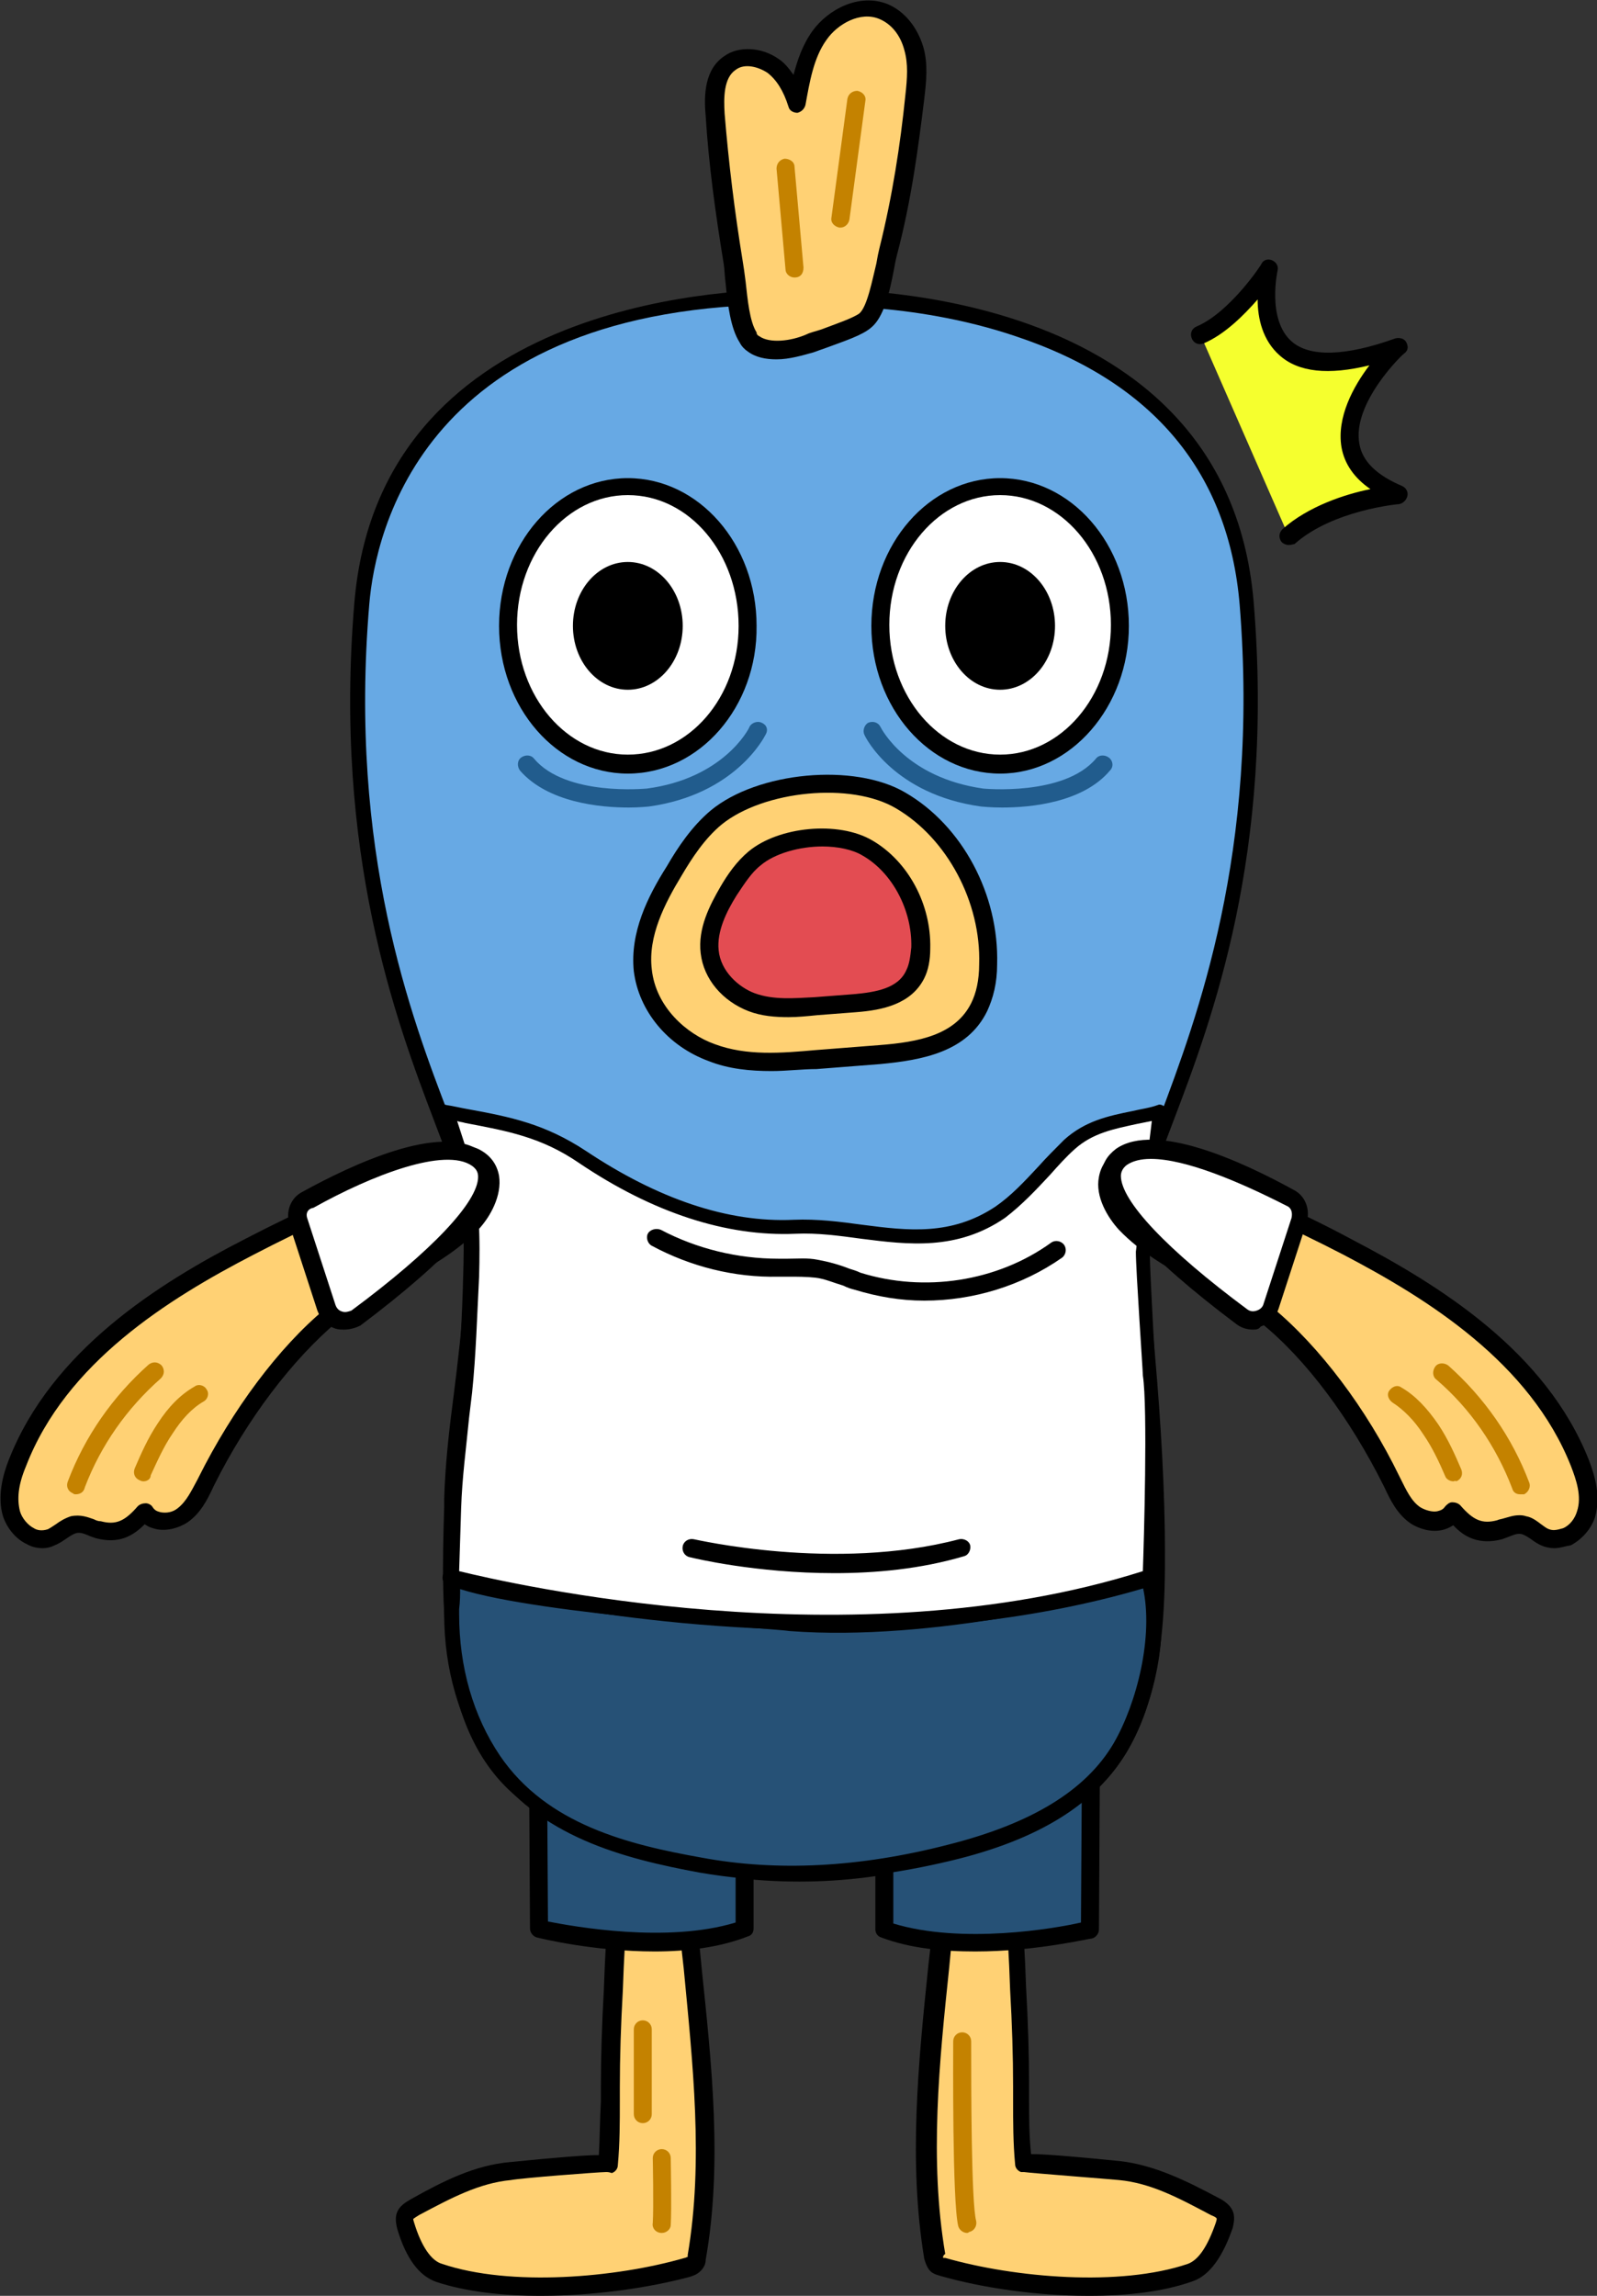 <?xml version="1.0" encoding="utf-8"?>
<!-- Generator: Adobe Illustrator 26.5.0, SVG Export Plug-In . SVG Version: 6.00 Build 0)  -->
<svg version="1.1" id="레이어_1" xmlns="http://www.w3.org/2000/svg" xmlns:xlink="http://www.w3.org/1999/xlink" x="0px"
	 y="0px" viewBox="0 0 160 230" style="enable-background:new 0 0 160 230;" xml:space="preserve">
<rect x="0" y="0" width="160" height="230" fill="#333333" stroke="none"/>
<g>
	<path style="fill:#67A9E4;" d="M78.9,29.7c-7.7,0-40.2,1.7-42.7,30.7c-2.1,25,4.2,41.7,8,51.6c1.3,3.4,2.3,6.1,2.7,8.1
		c1,6.1,0.2,12.8-0.6,19.2c-0.5,3.8-0.9,7.3-1,10.8l0,0.8c-0.3,10.2-0.7,24.1,9.1,29.9c15.2,9,34.9,9.2,51.3,0.6
		c10.3-5.5,10.3-18.4,10.2-27.9c0-6.7-0.6-13.5-1.2-20.1c-0.1-1.1-0.2-2.1-0.3-3.2c-0.4-3.4-0.8-6.9-0.2-10.1l0,0
		c0.4-2.1,1.4-4.8,2.7-8.1c3.8-10,10.1-26.6,8-51.6C122,27.7,80.9,29.7,80.5,29.8C80.5,29.8,79.9,29.7,78.9,29.7z"/>
	<path d="M80.1,188.5c-9.2,0-18.3-2.3-26.2-7c-10.2-6-9.7-20.2-9.4-30.5l0-0.8c0.1-3.5,0.5-7,1-10.8c0.8-6.5,1.6-13.1,0.6-19.1
		c-0.3-2-1.3-4.6-2.6-8c-3.8-10-10.1-26.8-8-51.9C38,30.5,72.1,29,78.9,29c1,0,1.6,0,1.7,0c0.3,0,42.2-2,45,31.3
		c2.1,25.2-4.2,41.9-8,51.9c-1.3,3.4-2.3,6-2.6,8c-0.5,3.1-0.2,6.6,0.2,9.9c0.1,1.1,0.2,2.1,0.3,3.2c0.6,6.6,1.1,13.4,1.2,20.1
		c0.1,9.6,0.1,22.9-10.6,28.5C97.8,186.3,88.9,188.5,80.1,188.5z M78.9,30.5c-36.6,0-41.3,22.9-41.9,30c-2.1,24.8,4.2,41.4,8,51.3
		c1.3,3.4,2.3,6.1,2.7,8.3c1.1,6.2,0.2,12.9-0.6,19.4c-0.5,3.8-0.9,7.3-1,10.7l0,0.8c-0.3,10-0.7,23.6,8.7,29.2
		c15,8.9,34.4,9.1,50.6,0.6c9.9-5.2,9.9-17.9,9.8-27.2c0-6.7-0.6-13.5-1.2-20c-0.1-1.1-0.2-2.1-0.3-3.1c-0.4-3.4-0.8-7-0.2-10.3
		c0.4-2.1,1.4-4.9,2.7-8.3c3.7-9.9,10-26.5,8-51.3c-1.1-13.2-8.6-22.3-22.4-26.9c-10.6-3.6-20.9-3-21-3
		C80.4,30.5,79.9,30.5,78.9,30.5z"/>
</g>
<g>
	<g>
		<g>
			<path style="fill:#FFD174;" d="M62.5,180.5c-0.5,0.5-0.3,3.8-0.3,4.5c-0.1,1.6-0.2,3.2-0.3,4.9c-0.2,3.1-0.4,6.3-0.5,9.4
				c-0.1,3.2-0.3,6.5-0.3,9.8c0,2.5,0,5.1-0.2,7.7c0,0-8.7,0.7-9.7,0.8c-3.4,0.4-6.6,2-9.5,3.6c-0.4,0.2-0.9,0.5-1,1
				c-0.1,0.3,0,0.6,0.1,0.9c0.5,1.6,1.6,4.1,3.4,4.7c7,2.4,17.9,1.4,24.9-0.6c0.2-0.1,0.5-0.2,0.7-0.3c0.2-0.2,0.2-0.4,0.2-0.7
				c2.3-13.8-0.9-28.2-1.6-42.1c-0.1-1.2-0.1-2.4-0.8-3.4S63.4,179.7,62.5,180.5z"/>
			<path d="M54.2,230c-3.8,0-7.5-0.4-10.5-1.4c-1.7-0.6-3-2.3-3.9-5.3c-0.1-0.4-0.2-0.9-0.1-1.4c0.2-0.9,1-1.3,1.5-1.6
				c3.2-1.8,6.4-3.4,9.9-3.7c5-0.5,7.6-0.7,8.9-0.7c0.1-1.8,0.1-3.6,0.2-5.4l0-1.4c0-3,0.1-6.3,0.3-9.8c0.1-3.1,0.3-6.3,0.5-9.4
				c0.1-1.6,0.2-3.3,0.3-4.9c0-0.2,0-0.5,0-0.9c0-2.6,0-3.7,0.6-4.2l0,0v0c0.8-0.7,2.6-0.9,3.9-0.8c0.8,0.1,1.9,0.3,2.4,1.1
				c0.9,1.2,1,2.7,1,3.9c0.2,4.3,0.7,8.8,1.1,13.1c1,9.6,2.1,19.6,0.4,29.2c0,0.3-0.1,0.7-0.5,1.1c-0.4,0.4-0.8,0.5-1.1,0.6
				C65,229.2,59.5,230,54.2,230z M60.7,217.6c-0.7,0-8.5,0.6-9.5,0.8c-3.2,0.3-6,1.8-9.2,3.5c-0.5,0.3-0.6,0.4-0.6,0.4
				c0,0,0,0.1,0.1,0.4c0.7,2.3,1.7,3.8,2.8,4.1c6.8,2.3,17.4,1.4,24.3-0.6c0.1,0,0.2-0.1,0.3-0.1h0c0,0,0-0.1,0-0.2
				c1.6-9.4,0.5-19.2-0.4-28.7c-0.5-4.3-0.9-8.8-1.1-13.2c-0.1-1.2-0.1-2.2-0.7-2.9c-0.1-0.1-0.5-0.3-1.3-0.3
				c-1-0.1-1.8,0.1-2.1,0.3c-0.2,0.5-0.1,2.2-0.1,2.9c0,0.5,0,0.9,0,1.1c-0.1,1.6-0.2,3.2-0.3,4.9c-0.2,3.1-0.4,6.3-0.5,9.4
				c-0.2,3.5-0.3,6.7-0.3,9.7l0,1.4c0,2.1,0,4.2-0.2,6.4c0,0.4-0.3,0.7-0.6,0.8C61,217.6,60.9,217.6,60.7,217.6z M63.1,181.2
				L63.1,181.2L63.1,181.2C63.1,181.2,63.1,181.2,63.1,181.2z M62.5,180.5L62.5,180.5L62.5,180.5z"/>
		</g>
		<path style="fill:#C48200;" d="M66.3,223.7C66.3,223.7,66.2,223.7,66.3,223.7c-0.6,0-1-0.5-0.9-1c0.1-1.5,0-6.5,0-6.5
			c0-0.5,0.4-0.9,0.9-0.9c0,0,0,0,0,0c0.5,0,0.9,0.4,0.9,0.9c0,0.2,0.1,5.1,0,6.7C67.2,223.3,66.8,223.7,66.3,223.7z"/>
		<path style="fill:#C48200;" d="M64.4,212.7c-0.5,0-0.9-0.4-0.9-0.9v-8.5c0-0.5,0.4-0.9,0.9-0.9c0.5,0,0.9,0.4,0.9,0.9v8.5
			C65.3,212.3,64.9,212.7,64.4,212.7z"/>
	</g>
	<g>
		<path style="fill:#265176;" d="M54,176.2l0.1,17.1c0,0,12.2,3,20.6,0v-9.7"/>
		<path d="M65.6,195.5c-6.1,0-11.4-1.3-11.8-1.4c-0.4-0.1-0.7-0.5-0.7-0.9l-0.1-17.1c0-0.5,0.4-0.9,0.9-0.9c0,0,0,0,0,0
			c0.5,0,0.9,0.4,0.9,0.9l0.1,16.4c2.6,0.5,11.9,2.2,18.8,0.1v-9.1c0-0.5,0.4-0.9,0.9-0.9s0.9,0.4,0.9,0.9v9.7
			c0,0.4-0.2,0.7-0.6,0.8C72.1,195.1,68.8,195.5,65.6,195.5z"/>
	</g>
</g>
<g>
	<g>
		<g>
			<path style="fill:#FFD174;" d="M100.8,180.5c0.5,0.5,0.3,3.8,0.3,4.5c0.1,1.6,0.2,3.2,0.3,4.9c0.2,3.1,0.4,6.3,0.5,9.4
				c0.1,3.2,0.3,6.5,0.3,9.8c0,2.5,0,5.1,0.2,7.7c0,0,8.7,0.7,9.7,0.8c3.4,0.4,6.6,2,9.5,3.6c0.4,0.2,0.9,0.5,1,1
				c0.1,0.3,0,0.6-0.1,0.9c-0.5,1.6-1.6,4.1-3.4,4.7c-7,2.4-17.9,1.4-24.9-0.6c-0.2-0.1-0.5-0.2-0.7-0.3c-0.2-0.2-0.2-0.4-0.2-0.7
				c-2.3-13.8,0.9-28.2,1.6-42.1c0.1-1.2,0.1-2.4,0.8-3.4S99.9,179.7,100.8,180.5z"/>
			<path d="M109.1,230c-5.3,0-10.7-0.8-14.9-2c-0.3-0.1-0.8-0.2-1.1-0.6c-0.3-0.4-0.4-0.8-0.5-1.1C91,216.6,92,206.7,93,197
				c0.5-4.3,0.9-8.7,1.1-13.1c0.1-1.2,0.1-2.7,1-3.9c0.5-0.7,1.6-1,2.4-1.1c1.3-0.1,3,0.1,3.9,0.8l0,0v0l0,0
				c0.6,0.5,0.7,1.5,0.6,4.2c0,0.4,0,0.8,0,0.9c0.1,1.6,0.2,3.3,0.3,4.9c0.2,3.1,0.4,6.3,0.5,9.4c0.2,3.5,0.3,6.7,0.3,9.8l0,1.4
				c0,1.8,0,3.6,0.2,5.5c1.3,0,3.9,0.2,8.9,0.7c3.5,0.4,6.7,2,9.9,3.7c0.4,0.2,1.3,0.7,1.5,1.6c0.1,0.5,0,1-0.1,1.4
				c-1,2.9-2.3,4.7-3.9,5.3C116.6,229.6,112.9,230,109.1,230z M94.5,226.2c0,0,0.2,0,0.2,0c7,2,17.5,2.9,24.3,0.6
				c1.1-0.4,2-1.8,2.8-4.1c0.1-0.3,0.1-0.4,0.1-0.4c0-0.1-0.1-0.2-0.6-0.4c-3.2-1.7-6-3.2-9.2-3.5c-1-0.1-8.8-0.7-9.5-0.8
				c-0.1,0-0.2,0-0.3,0c-0.3-0.1-0.6-0.4-0.6-0.8c-0.2-2.1-0.2-4.3-0.2-6.4l0-1.4c0-3-0.1-6.2-0.3-9.7c-0.1-3.1-0.3-6.3-0.5-9.4
				c-0.1-1.6-0.2-3.2-0.3-4.9c0-0.2,0-0.6,0-1.1c0-0.7,0-2.4-0.1-2.9c-0.3-0.2-1.1-0.4-2.1-0.3c-0.8,0-1.3,0.2-1.3,0.3
				c-0.5,0.7-0.6,1.7-0.7,2.9c-0.2,4.4-0.7,8.8-1.1,13.2c-1,9.5-2,19.3-0.4,28.7C94.4,226,94.5,226.2,94.5,226.2
				C94.5,226.2,94.5,226.2,94.5,226.2z M100.2,181.2C100.2,181.2,100.2,181.2,100.2,181.2L100.2,181.2L100.2,181.2z"/>
		</g>
		<path style="fill:#C48200;" d="M96.9,223.7c-0.4,0-0.8-0.3-0.9-0.7c-0.6-2.5-0.5-16.9-0.5-18.5c0-0.5,0.4-0.9,0.9-0.9c0,0,0,0,0,0
			c0.5,0,0.9,0.4,0.9,0.9c0,4.4,0,16.2,0.5,18c0.1,0.5-0.2,1-0.7,1.1C97,223.7,96.9,223.7,96.9,223.7z"/>
	</g>
	<g>
		<path style="fill:#265176;" d="M109.3,176.2l-0.1,17.1c0,0-12.2,3-20.6,0v-9.7"/>
		<path d="M97.7,195.5c-3.2,0-6.5-0.3-9.4-1.4c-0.4-0.1-0.6-0.5-0.6-0.8v-9.7c0-0.5,0.4-0.9,0.9-0.9s0.9,0.4,0.9,0.9v9.1
			c6.9,2.1,16.2,0.5,18.8-0.1l0.1-16.4c0-0.5,0.4-0.9,0.9-0.9c0,0,0,0,0,0c0.5,0,0.9,0.4,0.9,0.9l-0.1,17.1c0,0.4-0.3,0.8-0.7,0.9
			C109.1,194.2,103.8,195.5,97.7,195.5z"/>
	</g>
</g>
<path style="fill:#215C8D;" d="M100.4,80.9c-1.2,0-2-0.1-2.1-0.1c-8.7-1.2-11.6-6.9-11.7-7.2c-0.2-0.4,0-1,0.4-1.2
	c0.5-0.2,1,0,1.2,0.4c0.1,0.2,2.6,5.1,10.3,6.2c0,0,8.1,0.8,11.3-3c0.3-0.4,0.9-0.4,1.3-0.1c0.4,0.3,0.5,0.9,0.1,1.3
	C108.5,80.4,103.3,80.9,100.4,80.9z"/>
<path style="fill:#215C8D;" d="M63,80.9c-2.9,0-8.1-0.5-10.9-3.7c-0.3-0.4-0.3-1,0.1-1.3c0.4-0.3,1-0.3,1.3,0.1
	c3.2,3.8,11.2,3,11.3,3c7.6-1,10.2-5.9,10.3-6.2c0.2-0.4,0.8-0.6,1.2-0.4c0.5,0.2,0.7,0.7,0.4,1.2c-0.1,0.2-3,6-11.7,7.2
	C64.9,80.8,64.1,80.9,63,80.9z"/>
<g>
	<g>
		<path style="fill:#FFD174;" d="M75.5,34.4c-0.2-0.2-0.4-0.4-0.6-0.6c-1.1-1.8-1.1-5.5-1.5-7.5c-0.8-4.9-1.5-9.8-1.8-14.7
			c-0.1-1.9-0.1-4.1,1.5-5.2c1.3-0.9,3.1-0.6,4.3,0.3c1.2,0.9,2,2.4,2.4,3.8c0.4-2.4,0.8-4.9,2.2-6.8s4.1-3.3,6.4-2.4
			c1.6,0.6,2.6,2.1,3,3.7c0.4,1.6,0.3,3.3,0.1,4.9C91,15,90.2,20.1,88.9,25.2c-0.4,1.7-0.9,5.7-2.3,6.9c-1.1,0.9-4.2,1.8-5.6,2.3
			C79.4,35.1,76.9,35.5,75.5,34.4z"/>
		<path d="M77.8,36c-1.1,0-2.1-0.2-2.9-0.8c0,0,0,0,0,0c-0.3-0.2-0.6-0.5-0.8-0.9c-0.9-1.4-1.2-3.8-1.4-5.9c-0.1-0.7-0.1-1.4-0.2-2
			c-0.8-4.9-1.5-9.9-1.8-14.8c-0.2-2.1-0.1-4.7,1.9-6C74,4.6,76.3,4.7,78,5.9c0.6,0.4,1,0.9,1.5,1.6c0.4-1.5,0.9-3,1.9-4.4
			c1.6-2.2,4.7-3.8,7.5-2.7c1.7,0.7,3,2.3,3.6,4.3c0.5,1.7,0.3,3.5,0.1,5.2c-0.6,4.9-1.3,10.2-2.7,15.5c-0.1,0.4-0.2,0.8-0.3,1.4
			c-0.5,2.7-1.1,5-2.3,6c-0.9,0.8-2.8,1.4-4.4,2c-0.6,0.2-1.1,0.4-1.4,0.5C80.4,35.6,79.1,36,77.8,36z M76.1,33.7
			c1,0.7,3.1,0.5,4.7-0.2c0.4-0.2,0.9-0.3,1.5-0.5c1.3-0.5,3.1-1.1,3.8-1.6c0.8-0.7,1.3-3.4,1.7-5c0.1-0.6,0.2-1.1,0.3-1.5
			c1.3-5.2,2.1-10.4,2.6-15.3c0.2-1.8,0.3-3.2-0.1-4.6c-0.4-1.5-1.3-2.6-2.5-3.1c-1.9-0.8-4.2,0.5-5.3,2.1c-1.3,1.8-1.7,4.3-2.1,6.5
			c-0.1,0.4-0.4,0.7-0.8,0.8c-0.4,0-0.8-0.2-0.9-0.6c-0.5-1.6-1.2-2.7-2.1-3.4c-0.9-0.6-2.3-1-3.2-0.3c-1.2,0.8-1.2,2.8-1.1,4.4
			c0.4,4.9,1,9.8,1.8,14.7c0.1,0.6,0.2,1.3,0.3,2.1c0.2,1.8,0.4,4,1.1,5.1C75.8,33.5,75.9,33.6,76.1,33.7L76.1,33.7z"/>
	</g>
	<path style="fill:#C48200;" d="M79.6,27.8c-0.5,0-0.9-0.4-0.9-0.8l-0.9-10.1c0-0.5,0.3-0.9,0.8-1c0.5,0,1,0.3,1,0.8l0.9,10.1
		C80.5,27.4,80.2,27.8,79.6,27.8C79.6,27.8,79.6,27.8,79.6,27.8z"/>
	<path style="fill:#C48200;" d="M84.2,22.8c0,0-0.1,0-0.1,0c-0.5-0.1-0.9-0.5-0.8-1l1.6-11.9c0.1-0.5,0.5-0.8,1-0.8
		c0.5,0.1,0.9,0.5,0.8,1L85.1,22C85,22.5,84.6,22.8,84.2,22.8z"/>
</g>
<g>
	<path style="fill:#265176;" d="M45.2,158c0.4,0.2,0.1,3.2,0.1,3.7c0,5.1,1.3,10.3,4.3,14.6c4.7,6.9,12.8,9.1,20.7,10.6
		c8.3,1.5,16.9,0.8,25.1-1.3c6.6-1.6,13.6-4.6,17.1-10.6c2.7-4.5,4.2-11.9,2.8-16.9c0,0-19.5,5.9-35.9,4.6
		C79.3,162.6,51.6,160.9,45.2,158z"/>
	<path d="M79.3,188.4c-3.2,0-6.3-0.3-9.2-0.8c-7.6-1.4-16.2-3.6-21.2-10.9c-2.9-4.3-4.4-9.5-4.4-15c0-0.1,0-0.3,0-0.6
		c0.1-1.4,0.1-2.3,0-2.6c-0.2-0.2-0.2-0.5-0.1-0.8c0.2-0.4,0.6-0.5,1-0.3c6.2,2.8,33.6,4.5,33.8,4.5c16.1,1.3,35.4-4.5,35.6-4.5
		c0.2-0.1,0.4,0,0.6,0.1c0.2,0.1,0.3,0.3,0.4,0.5c1.6,5.5-0.3,13.1-2.9,17.5c-3.1,5.2-8.8,8.8-17.6,10.9
		C89.9,187.7,84.4,188.4,79.3,188.4z M46.1,159.2c0,0.5,0,1.2-0.1,2c0,0.2,0,0.4,0,0.5c0,5.3,1.4,10.2,4.1,14.2
		c4.7,6.9,12.9,8.9,20.2,10.2c7.5,1.4,15.8,1,24.7-1.3c8.3-2.1,13.8-5.4,16.6-10.2c2.3-4,4-10.7,2.9-15.6
		c-3.8,1.1-20.9,5.5-35.4,4.4C78.2,163.2,54.3,161.8,46.1,159.2z M44.8,158.7L44.8,158.7L44.8,158.7z"/>
</g>
<g>
	<g>
		<path style="fill:#FFFFFF;" d="M116.4,111.4c-3.4,0.9-6.5,0.8-9.1,3.3c-2.4,2.2-4.2,4.9-6.9,6.8c-6.7,4.6-13.4,1.2-20.6,1.5
			c-7.7,0.3-15.1-2.8-21.3-7c-4.6-3.1-8.4-3.5-13.8-4.5c0.6,1.6,1.1,3.3,1.6,4.9c1.1,3.8,1.1,7.8,0.9,11.7
			c-0.2,3.8-0.3,7.7-0.7,11.5c-0.4,3.9-0.9,7.7-1,11.6c-0.1,2.3-0.2,4.6-0.2,6.9c0,0,38.2,10.3,70,0c0,0,0.6-16.6,0-20.2
			c0,0-0.6-10.4-0.6-12.3L116.4,111.4z"/>
		<path d="M83,163.3c-20.7,0-37.8-4.5-38-4.6c-0.3-0.1-0.6-0.4-0.6-0.7l0.2-6.9c0.1-3.1,0.4-6.2,0.8-9.2l0.3-2.4
			c0.4-3.8,0.6-7.7,0.7-11.5c0.1-3.5,0.2-7.6-0.9-11.5c-0.5-1.7-1-3.3-1.6-4.9c-0.1-0.3,0-0.5,0.1-0.7c0.2-0.2,0.5-0.3,0.7-0.2
			c0.7,0.1,1.5,0.3,2.1,0.4c4.4,0.8,7.8,1.5,11.9,4.2c7.2,4.8,14.2,7.2,20.8,6.9c2.4-0.1,4.7,0.2,6.9,0.5c4.6,0.6,8.9,1.1,13.3-1.8
			c1.6-1.1,2.9-2.5,4.3-4c0.8-0.9,1.7-1.8,2.6-2.7c2.1-1.9,4.4-2.4,6.9-2.9c0.8-0.2,1.7-0.3,2.5-0.6c0.2-0.1,0.5,0,0.7,0.2
			c0.2,0.2,0.3,0.4,0.3,0.7l-1.8,14.1c0,1.8,0.6,12.1,0.6,12.2c0.5,3.5,0,19.6,0,20.3c0,0.3-0.2,0.6-0.5,0.7
			C104.8,162.1,93.4,163.3,83,163.3z M46,157.4c4.9,1.2,39.5,9.2,68.5,0c0.1-2.8,0.5-16.4,0-19.6c0-0.5-0.7-10.5-0.7-12.4l1.6-13.1
			c-0.5,0.1-1,0.2-1.5,0.3c-2.3,0.5-4.4,0.9-6.2,2.5c-0.9,0.8-1.7,1.7-2.5,2.6c-1.4,1.5-2.8,3-4.5,4.3c-4.8,3.3-9.7,2.7-14.4,2.1
			c-2.2-0.3-4.4-0.6-6.6-0.5c-6.9,0.3-14.3-2.1-21.7-7.1c-3.8-2.6-7.2-3.2-11.4-4c-0.3-0.1-0.6-0.1-0.8-0.2c0.4,1.2,0.8,2.5,1.2,3.7
			c1.1,4,1.1,8.3,1,11.9c-0.2,3.8-0.3,7.7-0.7,11.6L47,142c-0.3,3.1-0.7,6-0.8,9.1L46,157.4z"/>
	</g>
	<path d="M83.6,157.6c-7.9,0-14.1-1.5-14.5-1.6c-0.5-0.1-0.8-0.6-0.7-1.1c0.1-0.5,0.6-0.8,1.1-0.7c0.1,0,14.1,3.3,26.6,0
		c0.5-0.1,1,0.2,1.1,0.6c0.1,0.5-0.2,1-0.6,1.1C92.2,157.2,87.7,157.6,83.6,157.6z"/>
	<path d="M92.6,130.3c-2.4,0-4.7-0.4-7-1.1c-0.4-0.1-0.7-0.2-1.1-0.4c-1-0.3-1.9-0.7-2.8-0.8c-0.9-0.1-1.8-0.1-2.7-0.1
		c-0.3,0-0.6,0-1,0c-4.4,0.1-8.8-1-12.7-3.1c-0.4-0.2-0.6-0.8-0.4-1.2c0.2-0.4,0.8-0.6,1.3-0.4c3.6,1.9,7.7,2.9,11.8,2.9
		c0.3,0,0.6,0,0.9,0c1,0,2-0.1,3,0.1c1.1,0.2,2.2,0.5,3.2,0.9c0.3,0.1,0.7,0.2,1.1,0.4c6.4,2,13.7,0.9,19.1-3c0.4-0.3,1-0.2,1.3,0.2
		c0.3,0.4,0.2,1-0.2,1.3C102.4,128.8,97.5,130.3,92.6,130.3z"/>
</g>
<g>
	<g>
		<path style="fill:#FFD174;" d="M135,124.9c9.6,5,19.3,11.6,23.3,21.7c0.6,1.6,1.1,3.4,0.6,5.1c-0.5,1.7-2.4,3-4,2.4
			c-0.8-0.3-1.4-1-2.2-1.2c-1-0.2-1.6,0.3-2.5,0.5c-2.1,0.6-3.3-0.2-4.6-1.8c-0.8,1.2-2.6,1.2-3.8,0.3s-1.8-2.2-2.4-3.5
			c-2.9-6-7.4-12.4-12.5-16.6c-4.4-3.6-10.2-5.1-14.1-9.3c-1.6-1.7-3.1-5-0.4-6.5c1.8-1,4.9,1,6.5,1.6
			C124.4,119.7,129.8,122.2,135,124.9z"/>
		<path d="M155.7,155.1c-0.4,0-0.8-0.1-1.1-0.2c-0.5-0.2-0.8-0.4-1.2-0.7c-0.3-0.2-0.6-0.4-0.9-0.5c-0.4-0.1-0.7,0-1.2,0.2
			c-0.3,0.1-0.5,0.2-0.8,0.3c-2.3,0.6-3.8-0.2-4.9-1.4c-0.3,0.2-0.7,0.4-1.2,0.5c-1,0.2-2.2-0.1-3.1-0.7c-1.3-0.9-2-2.3-2.6-3.6
			l-0.1-0.2c-3.3-6.6-7.7-12.6-12.3-16.3c-1.8-1.5-4.1-2.7-6.2-3.8c-2.8-1.5-5.7-3.1-8-5.5c-1.1-1.2-2.4-3.3-2-5.3
			c0.2-1.1,0.8-2,1.9-2.6c1.8-1,4.3,0.2,6.2,1c0.4,0.2,0.8,0.4,1.1,0.5c5.5,2.2,11,4.6,16.2,7.4l0,0c8.8,4.6,19.4,11.2,23.7,22.1
			c0.6,1.6,1.2,3.6,0.6,5.7c-0.4,1.2-1.3,2.2-2.4,2.8C156.8,154.9,156.3,155.1,155.7,155.1z M152.2,151.8c0.2,0,0.4,0,0.7,0.1
			c0.6,0.1,1.1,0.5,1.5,0.8c0.3,0.2,0.5,0.4,0.8,0.5c0.5,0.2,1,0,1.4-0.1c0.7-0.3,1.2-1,1.4-1.7c0.5-1.5-0.1-3.2-0.6-4.5
			c-4.1-10.4-14.4-16.8-22.8-21.2c-5.2-2.7-10.6-5.1-16-7.3c-0.4-0.1-0.8-0.3-1.3-0.6c-1.4-0.7-3.5-1.6-4.5-1.1
			c-0.6,0.3-0.9,0.8-1,1.3c-0.2,1.2,0.7,2.8,1.6,3.8c2.1,2.2,4.8,3.7,7.6,5.2c2.2,1.2,4.5,2.4,6.5,4c4.7,3.9,9.4,10.1,12.7,16.9
			l0.1,0.2c0.6,1.2,1.1,2.3,2,2.9c0.5,0.3,1.2,0.5,1.7,0.4c0.4-0.1,0.6-0.2,0.8-0.5c0.2-0.2,0.4-0.4,0.7-0.4c0.3,0,0.6,0.1,0.8,0.3
			c1.3,1.5,2.2,1.9,3.7,1.5c0.2-0.1,0.4-0.1,0.7-0.2C151.1,152,151.6,151.8,152.2,151.8z"/>
	</g>
	<g>
		<path style="fill:#FFFFFF;" d="M130.1,122.4c0.3-0.9-0.1-1.8-0.9-2.2c-3.6-2-13.1-6.8-16.8-4.1c-4.2,2.9,5.4,11,12,16
			c1,0.8,2.5,0.3,2.9-0.9L130.1,122.4z"/>
		<path d="M125.5,133.2c-0.6,0-1.2-0.2-1.7-0.6c-8.9-6.7-13.4-11.7-13.4-14.9c0-1.1,0.5-1.9,1.4-2.6c4-2.8,12.9,1.4,17.8,4.1
			c1.2,0.6,1.7,2,1.3,3.3l-2.8,8.6c-0.3,0.9-1,1.5-1.8,1.8C126.1,133.2,125.8,133.2,125.5,133.2z M115.3,116.1c-1,0-1.8,0.2-2.4,0.6
			c-0.4,0.3-0.6,0.7-0.6,1.1c0,2.5,4.6,7.4,12.7,13.4c0.3,0.2,0.6,0.2,0.9,0.1c0.3-0.1,0.6-0.3,0.7-0.7l2.8-8.6c0.1-0.5,0-1-0.5-1.2
			C124.2,118.4,118.8,116.1,115.3,116.1z"/>
	</g>
	<path style="fill:#C48200;" d="M152.3,149.7c-0.4,0-0.7-0.2-0.8-0.6c-1.6-4.2-4.2-8-7.6-10.9c-0.4-0.3-0.4-0.9-0.1-1.3
		c0.3-0.4,0.9-0.4,1.3-0.1c3.6,3.2,6.4,7.2,8.1,11.7c0.2,0.5-0.1,1-0.5,1.2C152.6,149.7,152.5,149.7,152.3,149.7z"/>
	<path style="fill:#C48200;" d="M145.6,148.4c-0.3,0-0.7-0.2-0.8-0.5c-0.6-1.4-1.3-2.9-2.2-4.2c-0.9-1.4-2-2.5-3.1-3.2
		c-0.4-0.3-0.6-0.8-0.3-1.2c0.3-0.4,0.8-0.6,1.2-0.3c1.4,0.8,2.6,2.1,3.7,3.7c1,1.5,1.7,3.1,2.3,4.5c0.2,0.5,0,1-0.5,1.2
		C145.8,148.3,145.7,148.4,145.6,148.4z"/>
</g>
<g>
	<g>
		<path style="fill:#FFD174;" d="M25,124.9c-9.6,5-19.3,11.6-23.3,21.7c-0.6,1.6-1.1,3.4-0.6,5.1c0.5,1.7,2.4,3,4,2.4
			c0.8-0.3,1.4-1,2.2-1.2c1-0.2,1.6,0.3,2.5,0.5c2.1,0.6,3.3-0.2,4.6-1.8c0.8,1.2,2.6,1.2,3.8,0.3s1.8-2.2,2.4-3.5
			c2.9-6,7.4-12.4,12.5-16.6c4.4-3.6,10.2-5.1,14.1-9.3c1.6-1.7,3.1-5,0.4-6.5c-1.8-1-4.9,1-6.5,1.6C35.6,119.7,30.2,122.2,25,124.9
			z"/>
		<path d="M4.3,155.1c-0.5,0-1.1-0.1-1.6-0.4c-1.1-0.5-2-1.6-2.4-2.8c-0.6-2,0-4.2,0.6-5.7c4.3-10.9,14.9-17.6,23.7-22.1l0,0
			c5.2-2.7,10.7-5.2,16.2-7.4c0.3-0.1,0.7-0.3,1.1-0.5c1.8-0.9,4.4-2,6.2-1c1.1,0.6,1.7,1.5,1.9,2.6c0.3,2-0.9,4.1-2,5.3
			c-2.3,2.4-5.2,4-8,5.5c-2.1,1.1-4.3,2.3-6.2,3.8c-4.5,3.8-9,9.7-12.3,16.3l-0.1,0.2c-0.6,1.3-1.3,2.7-2.6,3.6
			c-0.9,0.6-2.1,0.9-3.1,0.7c-0.4-0.1-0.8-0.2-1.2-0.5c-1.2,1.2-2.6,2-4.9,1.4c-0.3-0.1-0.6-0.2-0.8-0.3c-0.5-0.2-0.8-0.3-1.2-0.2
			c-0.3,0.1-0.6,0.3-0.9,0.5c-0.3,0.2-0.7,0.5-1.2,0.7C5.1,155,4.7,155.1,4.3,155.1z M25.4,125.7c-8.5,4.4-18.8,10.8-22.8,21.2
			c-0.8,1.9-0.9,3.3-0.6,4.5c0.2,0.7,0.8,1.4,1.4,1.7c0.3,0.2,0.8,0.3,1.4,0.1c0.2-0.1,0.5-0.3,0.8-0.5c0.4-0.3,0.9-0.6,1.5-0.8
			c1-0.2,1.7,0.1,2.3,0.3c0.2,0.1,0.4,0.2,0.7,0.2c1.5,0.4,2.4,0,3.7-1.5c0.2-0.2,0.5-0.3,0.8-0.3c0.3,0,0.6,0.2,0.7,0.4
			c0.2,0.3,0.4,0.4,0.8,0.5c0.6,0.1,1.2,0,1.7-0.4c0.9-0.7,1.4-1.8,2-2.9l0.1-0.2c3.4-6.8,8-13,12.7-16.9c2-1.6,4.3-2.9,6.5-4
			c2.8-1.5,5.5-2.9,7.6-5.2c0.9-1,1.8-2.6,1.6-3.8c-0.1-0.6-0.4-1-1-1.3c-1-0.6-3.1,0.4-4.5,1.1c-0.5,0.2-0.9,0.4-1.3,0.6
			C36,120.5,30.6,123,25.4,125.7L25.4,125.7z"/>
	</g>
	<g>
		<path style="fill:#FFFFFF;" d="M29.9,122.4c-0.3-0.9,0.1-1.8,0.9-2.2c3.6-2,13.1-6.8,16.8-4.1c4.2,2.9-5.4,11-12,16
			c-1,0.8-2.5,0.3-2.9-0.9L29.9,122.4z"/>
		<path d="M34.5,133.2c-0.3,0-0.6,0-0.9-0.1c-0.9-0.3-1.5-1-1.8-1.8l-2.8-8.6c-0.4-1.3,0.1-2.7,1.3-3.3c4.9-2.7,13.8-6.9,17.8-4.1
			c0.9,0.6,1.4,1.5,1.4,2.6c0,3.2-4.5,8.2-13.4,14.9C35.7,133,35.1,133.2,34.5,133.2z M30.8,122.1l2.8,8.6c0.1,0.3,0.3,0.6,0.7,0.7
			c0.3,0.1,0.6,0,0.9-0.1c8.1-6,12.7-10.9,12.7-13.4c0-0.5-0.2-0.8-0.6-1.1c-2.7-1.9-10,0.9-15.9,4.2
			C30.8,121.1,30.6,121.6,30.8,122.1L30.8,122.1z"/>
	</g>
	<path style="fill:#C48200;" d="M7.6,149.7c-0.1,0-0.2,0-0.3-0.1c-0.5-0.2-0.7-0.7-0.5-1.2c1.7-4.5,4.5-8.5,8.1-11.7
		c0.4-0.3,0.9-0.3,1.3,0.1c0.3,0.4,0.3,0.9-0.1,1.3c-3.4,3-6,6.7-7.6,10.9C8.4,149.5,8,149.7,7.6,149.7z"/>
	<path style="fill:#C48200;" d="M14.4,148.4c-0.1,0-0.2,0-0.4-0.1c-0.5-0.2-0.7-0.7-0.5-1.2c0.6-1.4,1.3-3,2.3-4.5
		c1.1-1.7,2.3-2.9,3.7-3.7c0.4-0.3,1-0.1,1.2,0.3c0.3,0.4,0.1,1-0.3,1.2c-1.2,0.7-2.2,1.8-3.1,3.2c-0.9,1.3-1.6,2.9-2.2,4.2
		C15.1,148.2,14.7,148.4,14.4,148.4z"/>
</g>
<g>
	<g>
		<ellipse style="fill:#FFFFFF;" cx="100.2" cy="62.7" rx="12" ry="13.9"/>
		<path d="M100.2,77.5c-7.1,0-12.9-6.6-12.9-14.8c0-8.2,5.8-14.8,12.9-14.8s12.9,6.6,12.9,14.8C113.1,70.8,107.3,77.5,100.2,77.5z
			 M100.2,49.6c-6.1,0-11.1,5.8-11.1,13s5,13,11.1,13c6.1,0,11.1-5.8,11.1-13S106.3,49.6,100.2,49.6z"/>
	</g>
	<ellipse cx="100.2" cy="62.7" rx="5.5" ry="6.4"/>
</g>
<g>
	<g>
		<ellipse style="fill:#FFFFFF;" cx="62.9" cy="62.7" rx="12" ry="13.9"/>
		<path d="M62.9,77.5c-7.1,0-12.9-6.6-12.9-14.8c0-8.2,5.8-14.8,12.9-14.8s12.9,6.6,12.9,14.8C75.9,70.8,70.1,77.5,62.9,77.5z
			 M62.9,49.6c-6.1,0-11.1,5.8-11.1,13s5,13,11.1,13S74,69.9,74,62.7S69.1,49.6,62.9,49.6z"/>
	</g>
	<ellipse cx="62.9" cy="62.7" rx="5.5" ry="6.4"/>
</g>
<g>
	<g>
		<path style="fill:#FFD174;" d="M71.8,81.9c-1.7,1.4-3,3.4-4.2,5.3c-1.8,3-3.6,6.4-3.1,10c0.5,4,3.5,7,6.9,8.2s7,1,10.5,0.7
			c2.1-0.2,4.3-0.3,6.4-0.5c3.7-0.3,8.1-1,9.9-4.8c0.6-1.3,0.9-2.8,0.9-4.3c0.2-6.8-3.5-13.3-8.7-16.4
			C85.4,77.3,76.2,78.2,71.8,81.9z"/>
		<path d="M77.3,107.3c-2.1,0-4.3-0.2-6.3-1c-4.1-1.5-7-5-7.5-9c-0.4-3.9,1.4-7.5,3.3-10.5c1.1-1.9,2.5-4,4.4-5.6l0,0
			c4.7-3.9,14.4-4.8,19.5-1.8c5.7,3.3,9.4,10.2,9.2,17.2c0,1.9-0.4,3.4-1,4.7c-2,4.1-6.5,4.9-10.7,5.3l-6.4,0.5
			C80.4,107.1,78.8,107.3,77.3,107.3z M72.3,82.6c-1.7,1.4-3,3.4-4,5.1c-1.7,2.8-3.4,6.1-3,9.4c0.4,3.8,3.5,6.5,6.3,7.5
			c3.2,1.2,6.7,0.9,10.1,0.6l6.4-0.5c3.9-0.3,7.6-1,9.2-4.2c0.5-1,0.8-2.3,0.8-3.9c0.2-6.2-3.2-12.6-8.3-15.6
			C85.3,78.3,76.5,79.2,72.3,82.6L72.3,82.6z"/>
	</g>
	<g>
		<path style="fill:#E34C52;" d="M75.6,86c-1,0.9-1.8,2.1-2.6,3.3c-1.1,1.8-2.2,3.9-1.9,6.1c0.3,2.4,2.2,4.3,4.2,5
			c2,0.7,4.3,0.6,6.4,0.4c1.3-0.1,2.6-0.2,3.9-0.3c2.3-0.2,5-0.6,6.1-2.9c0.4-0.8,0.5-1.7,0.5-2.6c0.1-4.1-2.1-8.1-5.3-10
			C83.9,83.2,78.3,83.7,75.6,86z"/>
		<path d="M79,101.9c-1.3,0-2.7-0.1-4-0.6c-2.6-1-4.5-3.2-4.8-5.8c-0.3-2.5,0.9-4.8,2-6.7c0.7-1.2,1.6-2.5,2.8-3.5
			c3-2.5,9-3.1,12.4-1.1c3.6,2.1,5.9,6.4,5.8,10.8c0,1.2-0.2,2.2-0.6,3c-1.3,2.6-4.2,3.2-6.8,3.4l-3.9,0.3
			C80.9,101.8,79.9,101.9,79,101.9z M82.4,84.8c-2.3,0-4.8,0.7-6.2,1.9c0,0,0,0,0,0c-0.9,0.7-1.6,1.8-2.4,3c-1,1.6-2,3.6-1.8,5.5
			c0.2,2.1,2,3.7,3.6,4.3c1.9,0.7,4,0.5,6,0.4l3.9-0.3c2.3-0.2,4.5-0.6,5.3-2.4c0.3-0.6,0.4-1.3,0.5-2.3c0.1-3.7-1.9-7.5-4.9-9.2
			C85.4,85.1,83.9,84.8,82.4,84.8z M75.6,86L75.6,86L75.6,86z"/>
	</g>
</g>
<g>
	<path style="fill-rule:evenodd;clip-rule:evenodd;fill:#F5FF2E;" d="M129.1,53.7c4.1-3.6,11-4.2,11-4.2c-11-4.5,0-14.7,0-14.7
		c-16.3,6-12.9-7.8-12.9-7.8s-3.3,5.1-6.9,6.6"/>
	<path d="M129.1,54.6c-0.2,0-0.5-0.1-0.7-0.3c-0.3-0.4-0.3-0.9,0.1-1.3c2.6-2.3,6.3-3.5,8.8-4c-1.6-1.1-2.6-2.5-2.9-4.2
		c-0.5-3,1.2-6.1,2.8-8.2c-4.1,1-7.1,0.7-9-1c-1.7-1.5-2.2-3.7-2.2-5.6c-1.4,1.6-3.3,3.5-5.4,4.4c-0.5,0.2-1,0-1.2-0.5
		c-0.2-0.5,0-1,0.5-1.2c3.3-1.4,6.5-6.2,6.5-6.3c0.2-0.4,0.7-0.5,1.1-0.3c0.4,0.2,0.6,0.6,0.5,1c0,0-1.1,4.9,1.4,7.1
		c1.8,1.6,5.4,1.5,10.4-0.3c0.4-0.1,0.9,0,1.1,0.4c0.2,0.4,0.2,0.8-0.2,1.1c-0.1,0-5.3,5-4.5,9.1c0.3,1.7,1.7,3.1,4.3,4.2
		c0.4,0.2,0.6,0.6,0.5,1c-0.1,0.4-0.4,0.7-0.8,0.8c-0.1,0-6.7,0.6-10.5,4C129.6,54.5,129.4,54.6,129.1,54.6z"/>
</g>
</svg>
